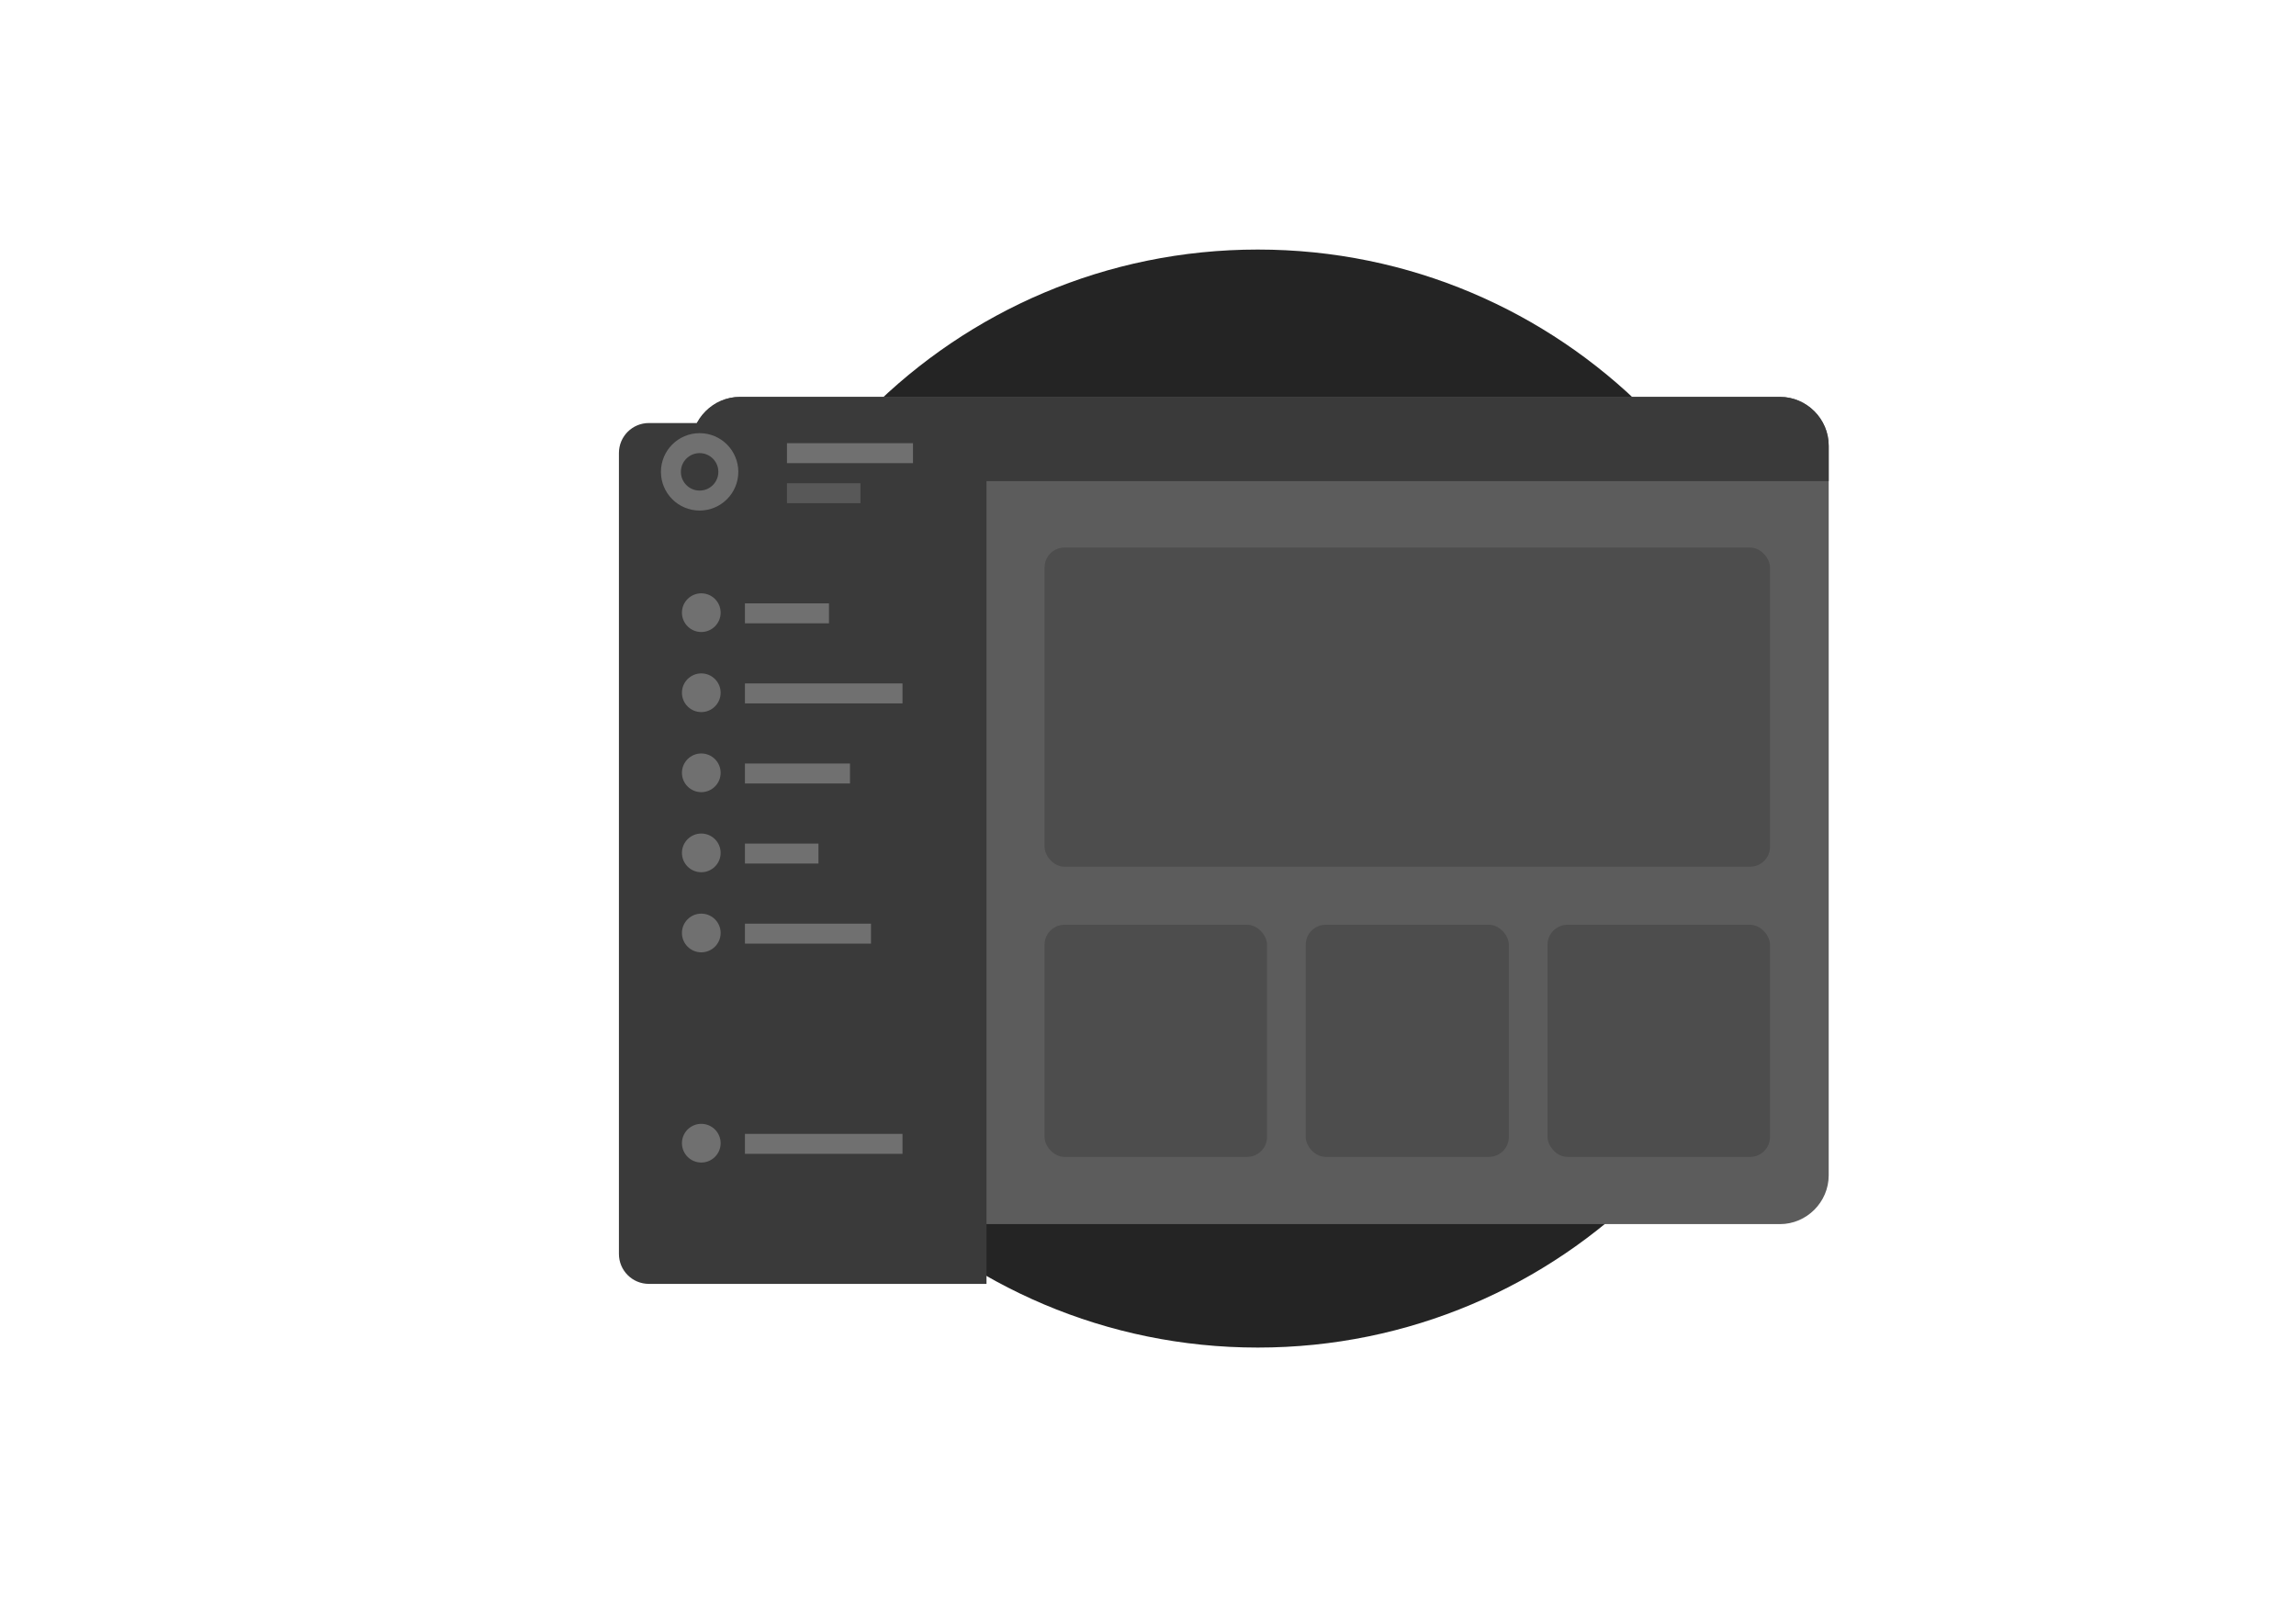 <svg width="230" height="160" viewBox="0 0 230 160" fill="none" xmlns="http://www.w3.org/2000/svg">
<path d="M126 135C156.376 135 181 110.376 181 80C181 49.624 156.376 25 126 25C95.624 25 71 49.624 71 80C71 110.376 95.624 135 126 135Z" fill="#242424"/>
<path d="M183.188 44.647V117.745C183.188 120.425 180.983 122.632 178.305 122.632H74.131C71.453 122.632 69.248 120.425 69.248 117.745V44.647C69.248 41.967 71.453 39.761 74.131 39.761H178.305C180.983 39.761 183.188 41.967 183.188 44.647Z" fill="#5C5C5C"/>
<rect x="104.637" y="54.852" width="72.674" height="31.977" rx="2" fill="#4D4D4D"/>
<rect x="104.637" y="92.643" width="22.287" height="23.256" rx="2" fill="#4D4D4D"/>
<rect x="130.799" y="92.643" width="20.349" height="23.256" rx="2" fill="#4D4D4D"/>
<rect x="155.023" y="92.643" width="22.287" height="23.256" rx="2" fill="#4D4D4D"/>
<path d="M183.188 44.647V48.194H69.248V44.647C69.248 41.967 71.453 39.761 74.131 39.761H178.305C180.983 39.761 183.188 41.967 183.188 44.647Z" fill="#3A3A3A"/>
<path d="M74.368 45.514C75.194 45.514 75.864 44.844 75.864 44.017C75.864 43.19 75.194 42.519 74.368 42.519C73.541 42.519 72.871 43.19 72.871 44.017C72.871 44.844 73.541 45.514 74.368 45.514Z" fill="#989FB0"/>
<path opacity="0.6" d="M79.014 45.514C79.84 45.514 80.51 44.844 80.51 44.017C80.51 43.19 79.84 42.519 79.014 42.519C78.188 42.519 77.518 43.19 77.518 44.017C77.518 44.844 78.188 45.514 79.014 45.514Z" fill="#989FB0"/>
<path opacity="0.4" d="M83.74 45.514C84.566 45.514 85.236 44.844 85.236 44.017C85.236 43.19 84.566 42.519 83.74 42.519C82.913 42.519 82.243 43.19 82.243 44.017C82.243 44.844 82.913 45.514 83.74 45.514Z" fill="#989FB0"/>
<g filter="url(#filter0_d_5875_872)">
<path d="M62 41.38C62 39.723 63.343 38.38 65 38.38H98.822V124.62H65C63.343 124.62 62 123.277 62 121.62V41.38Z" fill="#3A3A3A"/>
</g>
<circle cx="70.084" cy="47.27" r="2.876" stroke="#707070" stroke-width="2" stroke-miterlimit="10"/>
<path d="M78.832 45.399H91.457" stroke="#707070" stroke-width="2" stroke-miterlimit="10"/>
<circle cx="70.251" cy="61.377" r="1.938" fill="#707070"/>
<path d="M74.625 61.444H83.041" stroke="#707070" stroke-width="2" stroke-miterlimit="10"/>
<circle cx="70.251" cy="69.399" r="1.938" fill="#707070"/>
<path d="M74.625 69.467H90.406" stroke="#707070" stroke-width="2" stroke-miterlimit="10"/>
<circle cx="70.251" cy="93.466" r="1.938" fill="#707070"/>
<path d="M74.625 93.533H87.25" stroke="#707070" stroke-width="2" stroke-miterlimit="10"/>
<circle cx="70.251" cy="77.421" r="1.938" fill="#707070"/>
<path d="M74.625 77.489H85.145" stroke="#707070" stroke-width="2" stroke-miterlimit="10"/>
<circle cx="70.251" cy="85.443" r="1.938" fill="#707070"/>
<path d="M74.625 85.511H81.989" stroke="#707070" stroke-width="2" stroke-miterlimit="10"/>
<circle cx="70.251" cy="114.525" r="1.938" fill="#707070"/>
<path d="M74.625 114.592H90.406" stroke="#707070" stroke-width="2" stroke-miterlimit="10"/>
<path opacity="0.5" d="M78.832 49.411H86.196" stroke="#777777" stroke-width="2" stroke-miterlimit="10"/>
<defs>
<filter id="filter0_d_5875_872" x="58" y="38.38" width="44.821" height="94.24" filterUnits="userSpaceOnUse" color-interpolation-filters="sRGB">
<feFlood flood-opacity="0" result="BackgroundImageFix"/>
<feColorMatrix in="SourceAlpha" type="matrix" values="0 0 0 0 0 0 0 0 0 0 0 0 0 0 0 0 0 0 127 0" result="hardAlpha"/>
<feOffset dy="4"/>
<feGaussianBlur stdDeviation="2"/>
<feComposite in2="hardAlpha" operator="out"/>
<feColorMatrix type="matrix" values="0 0 0 0 0 0 0 0 0 0 0 0 0 0 0 0 0 0 0.25 0"/>
<feBlend mode="normal" in2="BackgroundImageFix" result="effect1_dropShadow_5875_872"/>
<feBlend mode="normal" in="SourceGraphic" in2="effect1_dropShadow_5875_872" result="shape"/>
</filter>
</defs>
</svg>
